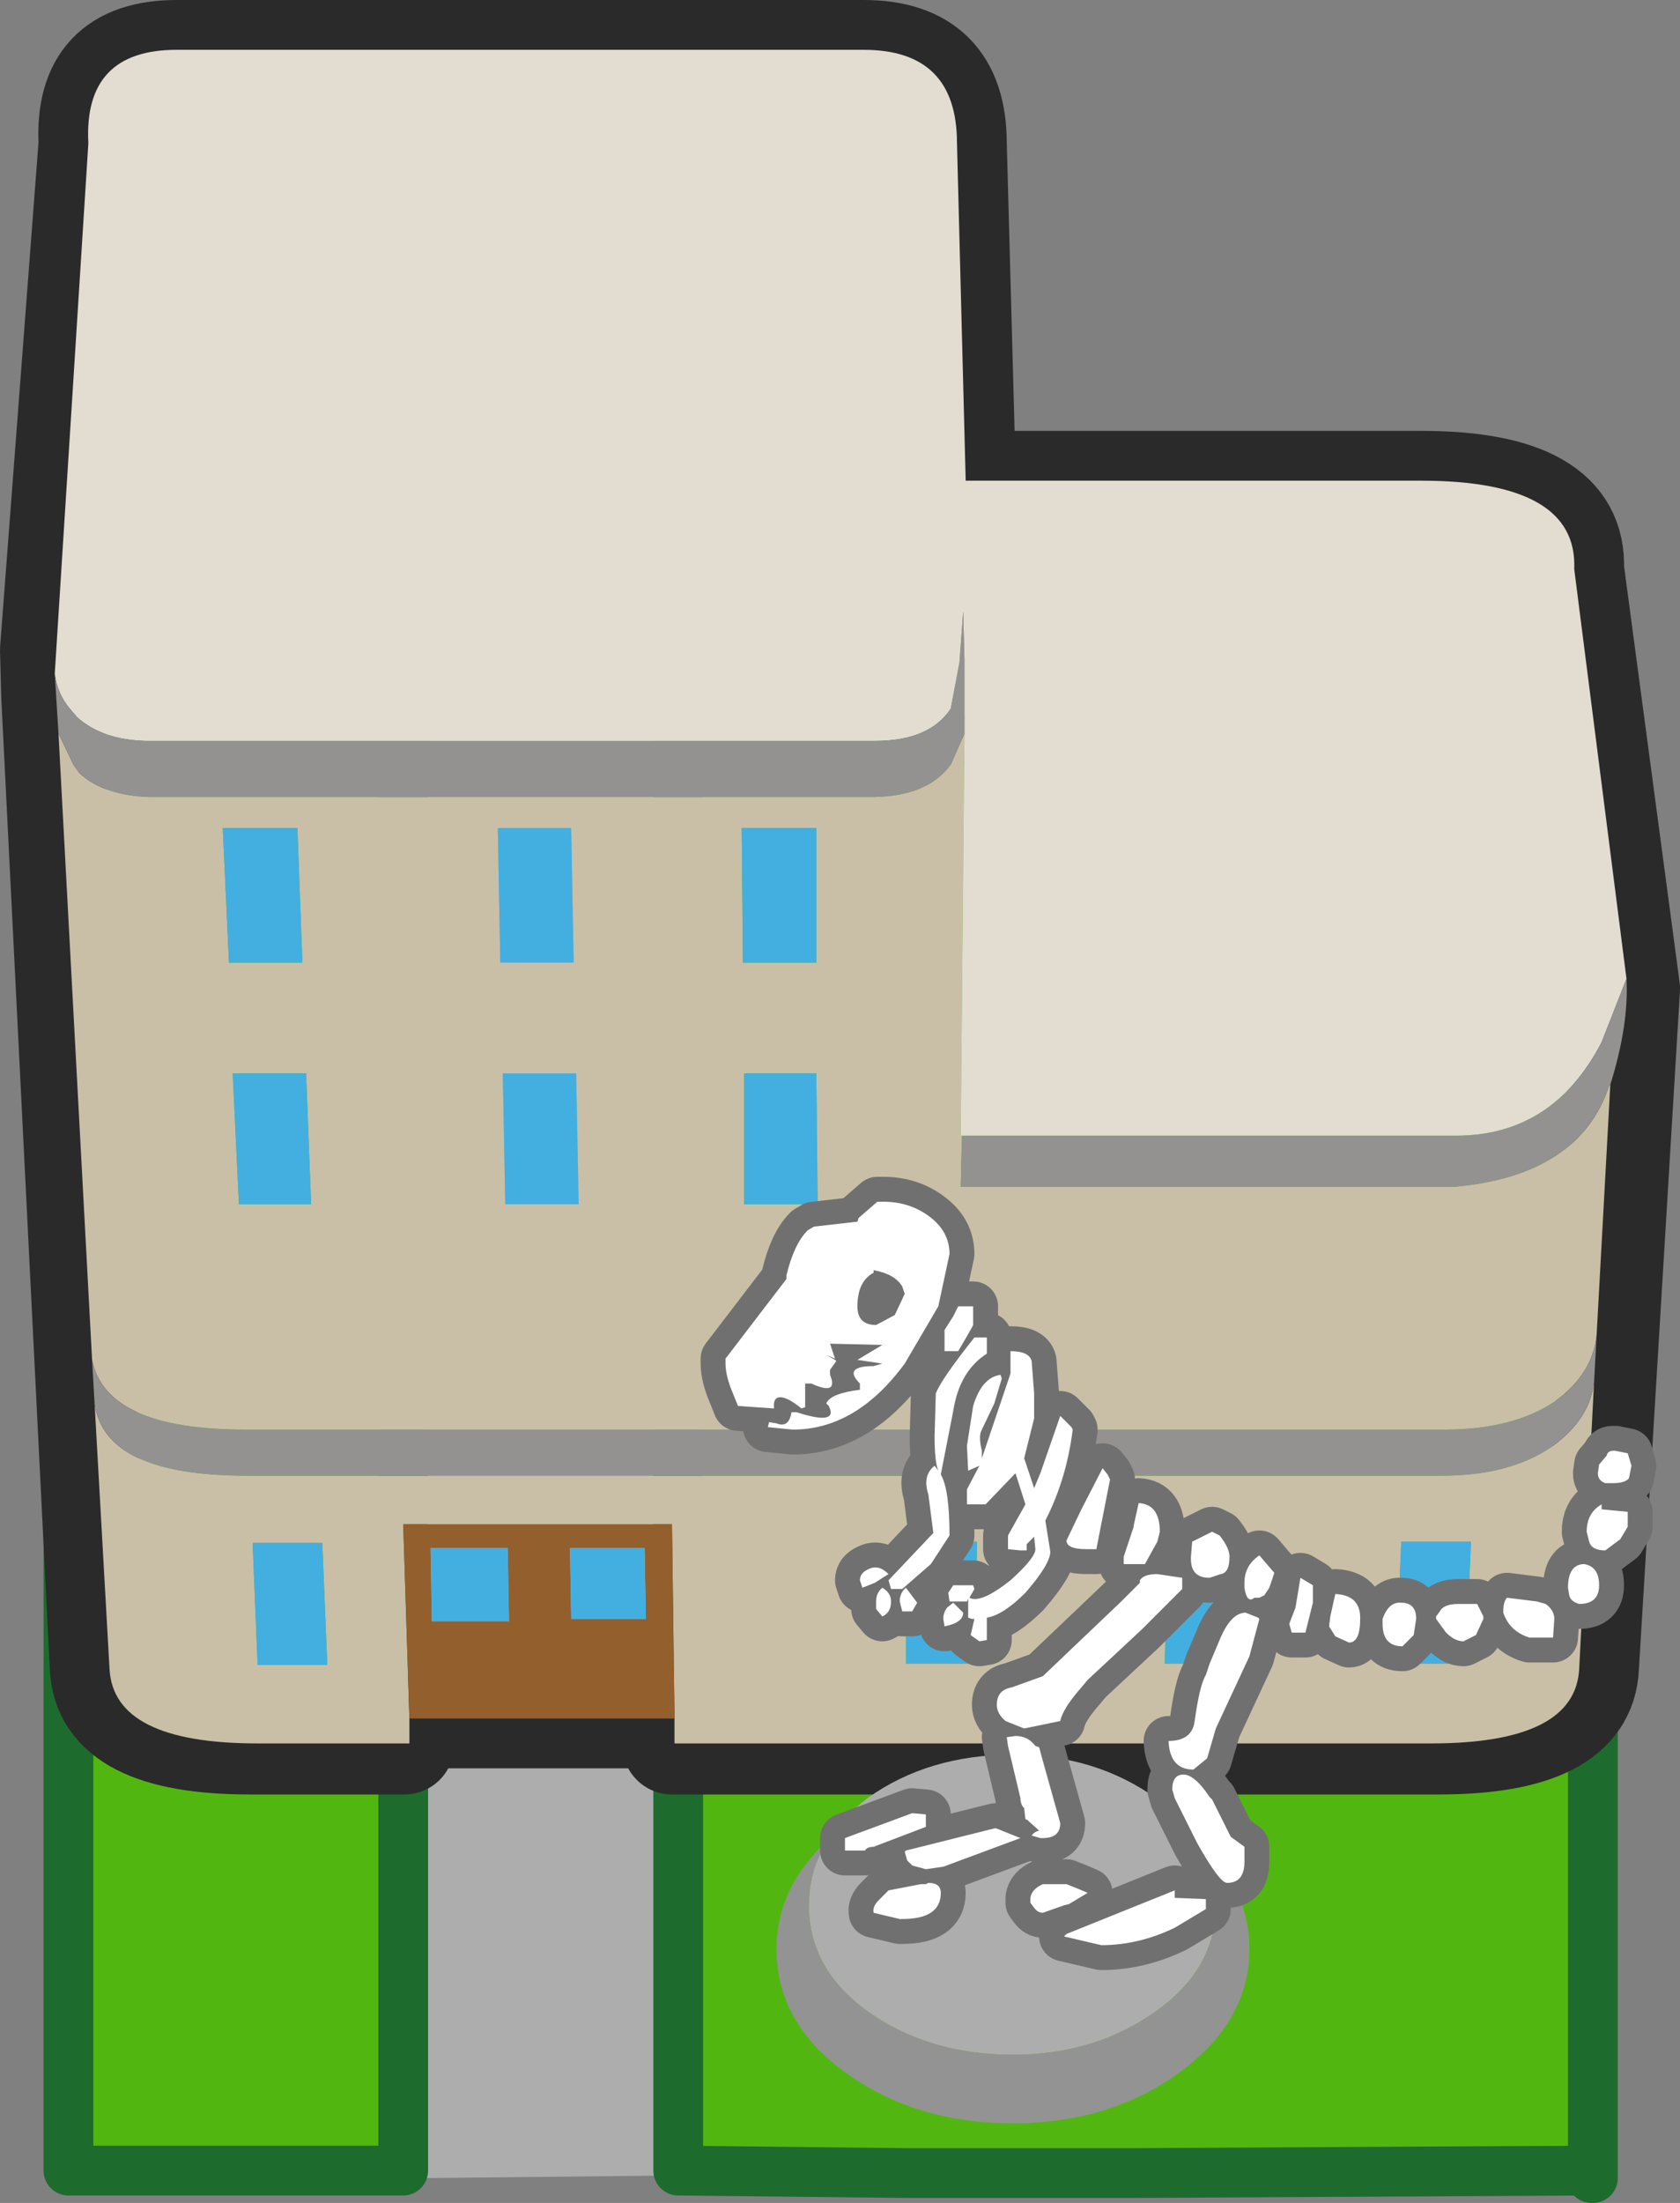 <?xml version="1.0" encoding="UTF-8" standalone="no"?>
<svg xmlns:xlink="http://www.w3.org/1999/xlink" height="88.45px" width="67.5px" xmlns="http://www.w3.org/2000/svg">
  <rect width="100%" height="100%" fill="#808080" stroke="none"/>
  <g transform="matrix(1.0, 0.0, 0.0, 1.0, 2.1, 23.3)">
    <path d="M34.35 63.95 L0.6 64.3 0.6 63.85 0.65 63.85 14.1 63.85 14.1 8.2 25.1 8.2 25.1 63.85 25.15 63.85 34.35 63.95" fill="#adadad" fill-rule="evenodd" stroke="none"/>
    <path d="M25.15 63.85 L25.15 8.2 25.15 6.4 61.9 6.4 61.9 63.85 61.9 64.15 61.85 64.15 61.85 63.85 43.5 63.95 34.35 63.95 25.15 63.85 M0.65 63.85 L0.65 6.4 14.1 6.4 14.1 8.2 14.1 63.85 0.65 63.85" fill="#52b610" fill-rule="evenodd" stroke="none"/>
    <path d="M25.15 63.85 L25.15 8.2 25.15 6.4 61.9 6.4 61.9 63.85 61.9 64.15 61.85 64.15 61.85 63.85 43.5 63.95 34.35 63.95 M0.65 63.85 L0.65 6.4 14.1 6.4 14.1 8.2 14.1 63.85 0.65 63.85 M25.15 63.85 L34.35 63.95" fill="none" stroke="#1e6b2e" stroke-linecap="round" stroke-linejoin="round" stroke-width="2.0"/>
    <path d="M36.7 -4.7 L36.65 -4.0 36.7 -4.0 36.7 -4.7 36.35 -17.55 Q36.35 -21.3 32.6 -21.3 L5.0 -21.3 Q1.25 -21.3 1.45 -17.55 L-0.1 2.8 -0.05 4.65 1.9 43.65 Q2.05 46.75 7.95 46.75 L14.15 46.75 14.1 45.7 19.6 45.7 24.9 45.7 24.9 46.75 55.7 46.75 Q61.6 46.75 61.75 43.65 L63.4 16.4 61.15 -0.45 Q61.3 -4.0 55.0 -4.0 L36.7 -4.0" fill="none" stroke="#2a2a2a" stroke-linecap="round" stroke-linejoin="round" stroke-width="4.0"/>
    <path d="M36.65 6.15 L36.5 22.3 36.55 22.3 36.5 24.35 56.35 24.35 Q61.35 23.9 62.55 20.3 L62.6 20.25 62.05 30.3 Q61.9 31.85 60.4 32.95 58.7 34.1 55.95 34.1 L7.75 34.1 Q2.15 34.1 1.6 31.3 L0.25 6.15 0.85 7.4 1.1 7.75 Q2.1 8.65 3.9 8.7 L33.05 8.7 Q35.2 8.65 36.1 7.4 L36.65 6.15 M61.95 32.15 L61.35 43.7 Q61.2 46.7 55.4 46.7 L25.0 46.7 25.0 45.7 24.9 37.9 19.6 37.9 14.1 37.9 14.35 45.7 14.35 46.7 8.25 46.7 Q2.45 46.7 2.3 43.7 L1.7 33.05 Q2.1 35.95 7.8 35.95 L55.85 35.95 Q58.6 35.95 60.3 34.75 61.8 33.65 61.95 32.15 M54.0 43.5 L56.8 43.5 57.0 38.6 54.2 38.6 54.0 43.5 M47.65 38.6 L44.8 38.6 44.7 43.5 47.5 43.5 47.65 38.6 M8.05 38.65 L8.25 43.55 11.05 43.55 10.85 38.65 8.05 38.65 M10.2 19.8 L7.25 19.8 7.5 25.05 10.4 25.05 10.2 19.8 M9.85 9.95 L6.85 9.95 7.1 15.35 10.05 15.35 9.85 9.95 M30.7 19.8 L27.8 19.8 27.8 25.05 30.75 25.05 30.7 19.8 M20.95 15.35 L20.85 9.95 17.9 9.95 18.0 15.35 20.95 15.35 M30.7 9.95 L27.7 9.95 27.75 15.35 30.7 15.35 30.7 9.95 M34.3 43.5 L37.1 43.5 37.15 38.6 34.3 38.6 34.3 43.5 M21.05 19.8 L18.1 19.8 18.2 25.05 21.15 25.05 21.05 19.8" fill="#c9bfa7" fill-rule="evenodd" stroke="none"/>
    <path d="M0.1 3.75 L1.45 -17.55 Q1.25 -21.3 5.0 -21.3 L32.6 -21.3 Q36.35 -21.3 36.35 -17.55 L36.7 -4.0 55.0 -4.0 Q61.3 -4.0 61.15 -0.45 L63.25 16.0 62.25 18.55 Q60.3 22.3 56.4 22.3 L36.55 22.3 36.5 22.3 36.65 6.15 36.65 3.2 36.6 1.25 36.45 3.3 36.1 5.15 Q35.25 6.45 33.05 6.45 L3.75 6.45 Q2.0 6.4 1.0 5.5 L0.7 5.15 Q0.2 4.55 0.1 3.75" fill="#e2ddd0" fill-rule="evenodd" stroke="none"/>
    <path d="M0.1 3.75 Q0.2 4.55 0.7 5.15 L1.0 5.5 Q2.0 6.4 3.75 6.45 L33.05 6.45 Q35.25 6.45 36.1 5.15 L36.45 3.3 36.6 1.25 36.65 3.2 36.65 6.15 36.1 7.4 Q35.2 8.65 33.05 8.7 L3.9 8.7 Q2.1 8.65 1.1 7.75 L0.85 7.4 0.25 6.15 0.1 3.75 M36.55 22.3 L56.4 22.3 Q60.3 22.3 62.25 18.55 L63.25 16.0 Q63.35 17.85 62.6 20.25 L62.55 20.3 Q61.35 23.9 56.35 24.35 L36.5 24.35 36.55 22.3 M62.05 30.3 L61.95 32.15 Q61.8 33.65 60.3 34.75 58.6 35.95 55.85 35.95 L7.8 35.95 Q2.1 35.95 1.7 33.05 L1.6 31.3 Q2.15 34.1 7.75 34.1 L55.95 34.1 Q58.7 34.1 60.4 32.95 61.9 31.85 62.05 30.3" fill="#939290" fill-rule="evenodd" stroke="none"/>
    <path d="M25.0 45.7 L19.75 45.7 14.35 45.7 14.1 37.9 19.6 37.9 24.9 37.9 25.0 45.7 M15.25 41.8 L18.35 41.8 18.3 38.85 15.2 38.85 15.25 41.8 M20.8 38.85 L20.85 41.7 23.85 41.7 23.8 38.85 20.8 38.85" fill="#935f2c" fill-rule="evenodd" stroke="none"/>
    <path d="M47.65 38.6 L47.5 43.5 44.7 43.5 44.8 38.6 47.65 38.6 M54.0 43.5 L54.2 38.6 57.0 38.6 56.8 43.5 54.0 43.5 M30.7 9.95 L30.7 15.35 27.75 15.35 27.7 9.95 30.7 9.95 M20.95 15.35 L18.0 15.35 17.9 9.95 20.85 9.95 20.95 15.35 M30.7 19.8 L30.75 25.05 27.8 25.05 27.8 19.8 30.7 19.8 M9.85 9.95 L10.05 15.35 7.1 15.35 6.85 9.95 9.85 9.95 M10.2 19.8 L10.4 25.05 7.5 25.05 7.25 19.8 10.2 19.8 M8.05 38.65 L10.85 38.65 11.05 43.55 8.25 43.55 8.05 38.65 M15.25 41.8 L15.2 38.85 18.3 38.85 18.35 41.8 15.25 41.8 M20.8 38.85 L23.8 38.85 23.85 41.7 20.85 41.7 20.8 38.85 M34.3 43.5 L34.3 38.6 37.15 38.6 37.1 43.5 34.3 43.5 M21.05 19.8 L21.15 25.05 18.2 25.05 18.1 19.8 21.05 19.8" fill="#43afe0" fill-rule="evenodd" stroke="none"/>
    <path d="M31.2 50.55 Q31.7 49.7 32.75 48.9 35.2 47.15 38.6 47.15 41.9 47.15 44.35 48.9 L45.9 50.5 Q46.75 51.75 46.75 53.2 46.75 55.75 44.35 57.45 41.9 59.2 38.6 59.2 35.2 59.2 32.75 57.45 30.4 55.75 30.4 53.2 30.4 51.7 31.2 50.55" fill="#adadad" fill-rule="evenodd" stroke="none"/>
    <path d="M45.9 50.5 Q48.1 52.4 48.1 54.95 48.1 57.85 45.3 59.9 42.5 61.95 38.6 61.95 34.65 61.95 31.85 59.9 29.1 57.9 29.1 54.95 29.1 52.45 31.2 50.55 30.4 51.7 30.4 53.2 30.4 55.75 32.75 57.45 35.2 59.2 38.6 59.2 41.9 59.2 44.35 57.45 46.75 55.75 46.75 53.2 46.75 51.75 45.9 50.5" fill="#939393" fill-rule="evenodd" stroke="none"/>
    <path d="M45.8 38.6 L46.6 38.2 46.9 38.35 Q47.3 38.85 47.3 39.2 47.3 39.85 46.95 39.9 L46.5 40.05 Q45.75 40.05 45.75 39.3 L45.75 39.2 45.8 38.6 M48.5 39.15 L49.1 39.85 48.9 40.45 48.7 40.75 48.5 40.85 48.3 40.85 Q48.0 41.1 47.9 40.45 L47.9 40.25 Q47.9 39.55 48.5 39.15 M42.2 35.65 L42.4 35.9 42.5 36.1 41.95 38.9 41.55 38.9 Q40.75 38.9 40.75 38.55 L41.35 37.3 42.2 35.65 M40.5 33.55 L40.95 34.0 41.0 34.1 Q40.75 36.1 39.9 37.75 L40.1 39.0 Q40.1 39.5 39.1 40.65 38.2 41.55 37.55 41.65 L37.55 42.55 37.25 42.6 36.9 42.35 37.05 41.7 36.95 41.7 36.8 41.65 36.8 40.9 36.75 41.0 36.05 41.0 36.0 40.65 36.2 40.35 37.0 40.35 37.05 40.5 36.85 40.85 Q37.3 41.1 38.5 40.15 39.5 39.25 39.5 38.9 L39.45 38.4 39.15 38.7 39.15 38.95 38.9 38.95 38.4 38.9 38.4 38.35 39.1 37.1 38.7 35.85 37.5 37.1 36.75 37.1 36.75 36.5 37.25 35.55 36.8 35.75 36.75 34.75 37.0 33.15 Q37.35 32.0 38.1 31.9 L38.15 32.05 37.85 33.05 37.35 34.1 Q37.2 34.35 37.35 34.95 L37.35 35.25 38.5 31.85 38.5 30.95 Q39.25 30.95 39.35 31.35 L39.45 32.65 39.45 33.65 39.05 35.25 39.45 36.45 39.7 35.85 40.5 33.55 M47.95 41.45 L48.45 41.65 48.5 41.7 48.1 43.2 46.75 46.1 46.4 47.3 45.85 47.75 Q44.9 47.75 44.85 46.6 45.8 46.6 45.9 45.8 46.1 44.35 46.35 43.95 L46.5 43.5 46.9 42.55 Q47.35 41.45 47.95 41.45 M35.85 30.1 L36.2 29.55 36.4 29.15 37.0 29.15 37.0 29.9 36.95 30.0 36.75 30.35 36.4 30.95 35.85 30.95 35.85 30.1 M61.5 39.5 L61.55 39.5 Q62.15 39.6 62.15 40.35 62.15 41.1 61.35 41.1 61.0 41.0 60.95 40.75 L60.9 40.45 Q60.9 39.55 61.5 39.5 M63.3 37.4 L63.3 38.0 63.0 38.5 62.4 38.95 Q61.85 38.95 61.75 38.6 L61.65 38.2 Q61.65 37.55 62.1 37.2 L62.25 37.1 62.25 37.3 63.3 37.4 M62.1 35.85 L62.15 35.5 62.45 35.15 Q62.5 34.95 62.7 34.95 L62.8 34.95 63.3 35.05 63.45 35.55 63.35 36.05 Q63.2 36.25 62.7 36.25 L62.4 36.25 Q62.1 36.15 62.1 35.85 M54.25 42.8 Q53.45 42.8 53.45 41.9 L53.45 41.7 Q53.7 41.0 54.2 41.05 54.8 41.05 54.8 41.7 L54.7 42.35 54.25 42.8 M51.55 42.4 L51.3 42.0 51.35 41.6 51.55 40.7 Q52.55 40.75 52.55 41.65 L52.55 41.7 Q52.55 42.65 52.1 42.65 L51.55 42.4 M60.3 42.45 L59.35 42.45 Q58.55 42.2 58.3 41.45 L58.3 41.4 Q58.3 41.0 58.45 40.85 L59.65 41.0 60.0 41.1 Q60.35 41.35 60.35 41.7 L60.3 42.45 M57.5 41.7 L57.2 42.35 56.7 42.6 Q56.35 42.6 56.0 42.25 L55.6 41.7 55.6 41.6 55.75 41.4 Q55.9 41.1 56.5 41.1 L57.25 41.1 57.5 41.6 57.5 41.7 M45.0 48.55 Q45.0 47.95 45.45 47.95 45.9 47.95 46.5 48.85 L46.6 48.95 47.35 50.45 47.9 50.85 47.9 51.45 Q47.9 52.3 47.2 52.3 46.9 52.3 46.0 50.7 L45.1 48.9 45.0 48.55 M44.4 39.9 L45.4 40.05 45.4 40.5 43.8 42.1 41.6 44.15 41.35 44.45 Q40.6 45.3 40.5 45.8 L39.05 46.1 38.3 45.8 Q37.95 45.5 37.95 45.15 37.95 44.55 38.55 44.45 L39.8 44.0 42.95 41.0 43.7 40.25 43.7 40.15 Q43.85 39.9 44.4 39.9 M44.5 38.2 L44.4 38.6 43.9 39.5 43.05 39.5 43.05 39.2 43.45 38.0 43.45 37.95 43.65 37.05 Q44.5 37.1 44.5 38.2 M49.8 42.25 L49.7 41.9 49.95 41.25 50.15 40.05 50.65 40.35 50.65 41.05 50.35 42.25 49.8 42.25 M37.55 30.4 L37.55 31.05 Q36.45 31.75 36.2 33.35 L35.7 35.9 Q36.05 36.5 36.05 38.35 L35.3 39.5 34.15 40.5 33.7 40.5 33.6 40.15 35.4 38.25 35.2 36.7 Q34.95 35.95 35.45 35.55 L35.6 35.75 Q35.45 35.4 35.45 34.35 L35.5 32.65 Q35.7 32.1 37.05 30.4 L37.55 30.4 M36.05 27.05 L35.6 29.15 34.25 31.45 Q32.3 34.1 29.75 34.1 L28.75 34.0 28.8 33.8 29.1 33.85 Q29.6 34.05 29.7 33.4 L29.9 33.4 Q31.6 33.95 31.2 33.15 L31.1 33.05 Q31.25 32.65 32.45 32.5 L32.45 32.25 Q31.75 31.55 33.0 31.55 L33.35 31.45 32.35 31.3 33.35 30.7 31.25 30.65 31.45 31.25 31.1 31.1 31.45 31.3 31.5 31.35 31.25 31.7 31.25 31.9 Q31.6 32.75 30.5 32.25 L30.25 32.25 30.25 33.2 30.1 33.25 Q29.55 32.8 29.25 32.8 28.95 32.8 29.0 33.25 L27.55 33.15 27.35 32.65 Q27.05 31.95 27.05 31.45 L27.05 31.25 29.5 28.05 29.5 27.9 Q29.8 26.65 30.35 26.1 L30.6 25.95 32.35 25.75 32.4 25.6 33.15 24.95 33.4 24.95 Q34.45 24.95 35.25 25.55 36.05 26.15 36.05 27.05 M33.0 27.8 Q32.35 28.15 32.35 29.15 32.35 29.9 33.1 29.9 L33.85 29.5 34.25 28.65 34.15 28.35 Q33.85 27.85 33.0 27.7 L33.0 27.8 M36.6 41.45 Q36.6 41.85 35.85 42.0 L35.8 41.7 Q35.8 41.45 35.95 41.25 L36.2 41.05 36.6 41.45 M32.8 39.7 Q33.2 39.5 33.6 39.9 L33.05 40.25 32.55 40.45 32.45 40.15 Q32.45 39.85 32.8 39.7 M34.55 41.4 L34.15 41.4 34.05 41.0 Q34.05 40.65 34.3 40.45 L34.75 41.05 34.55 41.4 M33.35 40.45 Q33.7 40.65 33.7 41.0 33.7 41.45 33.35 41.6 L33.1 41.3 33.1 41.0 Q33.1 40.65 33.35 40.45 M38.4 46.8 L38.35 46.45 38.7 46.4 Q39.2 46.4 39.5 46.8 L39.65 46.85 39.8 47.4 40.5 49.9 Q40.5 50.5 39.8 50.5 L39.7 50.5 39.35 50.4 Q39.45 50.25 39.65 50.2 L39.15 49.75 39.1 49.75 39.05 49.3 Q38.9 49.15 38.9 48.9 L38.4 46.8 M46.35 52.95 L46.35 53.35 45.1 54.1 Q43.65 54.8 42.15 54.8 L40.65 54.45 40.75 54.35 45.1 52.6 45.1 52.9 46.35 52.95 M34.9 52.35 L35.1 52.35 35.2 52.3 Q35.7 52.3 35.7 52.7 35.7 53.75 34.15 53.75 L34.05 53.75 33.0 53.5 Q32.95 53.25 33.2 53.0 L33.6 52.6 34.9 52.35 M35.1 49.55 L35.1 50.05 33.0 50.85 Q32.75 50.85 32.65 51.0 L31.85 51.0 31.85 50.5 34.55 49.5 35.1 49.55 M37.9 50.1 L38.9 50.5 35.8 51.65 35.1 51.75 34.55 51.6 34.35 51.4 34.25 51.05 34.3 51.0 34.9 50.85 37.9 50.1 M39.3 53.1 L39.3 52.9 Q39.35 52.55 39.8 52.35 L40.5 52.35 40.75 52.35 41.25 52.55 41.6 52.7 40.85 53.15 40.65 53.2 39.8 53.5 Q39.6 53.5 39.45 53.3 L39.3 53.1" fill="#cdcdcd" fill-rule="evenodd" stroke="none"/>
    <path d="M40.5 33.55 L39.7 35.85 39.45 36.45 39.05 35.25 39.45 33.65 39.45 32.65 39.35 31.35 Q39.25 30.95 38.5 30.95 L38.5 31.85 37.35 35.25 37.35 34.95 Q37.2 34.35 37.35 34.1 L37.85 33.05 38.15 32.05 38.1 31.9 Q37.35 32.0 37.0 33.15 L36.75 34.75 36.8 35.75 37.25 35.55 36.75 36.5 36.75 37.1 37.5 37.1 38.7 35.85 39.1 37.1 38.4 38.35 38.4 38.9 38.9 38.95 39.15 38.95 39.15 38.7 39.45 38.4 39.5 38.9 Q39.5 39.25 38.5 40.15 37.3 41.1 36.85 40.85 L37.05 40.5 37.0 40.35 36.2 40.35 36.0 40.65 36.05 41.0 36.75 41.0 36.8 40.9 36.8 41.65 36.95 41.7 37.05 41.7 36.9 42.35 37.25 42.6 37.55 42.55 37.55 41.65 Q38.2 41.55 39.1 40.65 40.1 39.5 40.1 39.0 L39.9 37.75 Q40.75 36.1 41.0 34.1 L40.95 34.0 40.5 33.55 M42.2 35.65 L41.35 37.3 40.75 38.55 Q40.75 38.9 41.55 38.9 L41.95 38.9 42.5 36.1 42.4 35.9 42.2 35.65 M48.5 39.15 Q47.9 39.55 47.9 40.25 L47.9 40.45 Q48.0 41.1 48.3 40.85 L48.5 40.85 48.7 40.75 48.9 40.45 49.1 39.85 48.5 39.15 M45.8 38.6 L45.75 39.2 45.75 39.3 Q45.75 40.05 46.5 40.05 L46.95 39.9 Q47.3 39.85 47.3 39.2 47.3 38.85 46.9 38.35 L46.6 38.2 45.8 38.6 M47.95 41.45 L48.45 41.65 48.5 41.7 48.1 43.2 46.75 46.1 46.4 47.3 45.85 47.75 Q44.9 47.75 44.85 46.6 45.8 46.6 45.9 45.8 46.1 44.35 46.35 43.95 L46.5 43.5 46.9 42.55 Q47.35 41.45 47.95 41.45 M49.8 42.25 L50.35 42.25 50.65 41.05 50.65 40.35 50.15 40.05 49.95 41.25 49.7 41.9 49.8 42.25 M44.5 38.2 Q44.5 37.1 43.65 37.05 L43.45 37.95 43.45 38.0 43.05 39.2 43.05 39.5 43.9 39.5 44.4 38.6 44.5 38.2 M44.4 39.9 Q43.85 39.9 43.7 40.15 L43.7 40.25 42.95 41.0 39.8 44.0 38.55 44.45 Q37.95 44.55 37.95 45.15 37.95 45.5 38.3 45.8 L39.05 46.1 40.5 45.8 Q40.6 45.3 41.35 44.45 L41.6 44.15 43.8 42.1 45.4 40.5 45.4 40.05 44.4 39.9 M45.0 48.55 L45.1 48.9 46.0 50.7 Q46.9 52.3 47.2 52.3 47.9 52.3 47.9 51.45 L47.9 50.85 47.35 50.45 46.6 48.95 46.5 48.85 Q45.9 47.95 45.45 47.95 45.0 47.95 45.0 48.55 M57.5 41.7 L57.5 41.6 57.25 41.1 56.5 41.1 Q55.9 41.1 55.75 41.4 L55.6 41.6 55.6 41.7 56.0 42.25 Q56.35 42.6 56.7 42.6 L57.2 42.35 57.5 41.7 M60.3 42.45 L60.35 41.7 Q60.35 41.35 60.0 41.1 L59.65 41.0 58.45 40.85 Q58.3 41.0 58.3 41.4 L58.3 41.45 Q58.55 42.2 59.35 42.45 L60.3 42.45 M51.55 42.4 L52.1 42.65 Q52.55 42.65 52.55 41.7 L52.55 41.65 Q52.55 40.75 51.55 40.7 L51.35 41.6 51.3 42.0 51.55 42.4 M54.25 42.8 L54.7 42.35 54.8 41.7 Q54.8 41.05 54.2 41.05 53.7 41.0 53.45 41.7 L53.45 41.9 Q53.45 42.8 54.25 42.8 M62.1 35.85 Q62.1 36.15 62.4 36.25 L62.7 36.25 Q63.2 36.25 63.35 36.05 L63.45 35.55 63.3 35.05 62.8 34.95 62.7 34.95 Q62.5 34.95 62.45 35.15 L62.15 35.5 62.1 35.85 M63.3 37.4 L62.25 37.3 62.25 37.1 62.1 37.2 Q61.65 37.55 61.65 38.2 L61.75 38.6 Q61.85 38.95 62.4 38.95 L63.0 38.5 63.3 38.0 63.3 37.4 M61.5 39.5 Q60.9 39.55 60.9 40.45 L60.95 40.75 Q61.0 41.0 61.35 41.1 62.15 41.1 62.15 40.35 62.15 39.6 61.55 39.5 L61.5 39.5 M35.85 30.1 L35.85 30.95 36.4 30.95 36.75 30.35 36.95 30.0 37.0 29.9 37.0 29.15 36.4 29.15 36.2 29.55 35.85 30.1 M37.55 30.4 L37.55 31.05 Q36.45 31.75 36.2 33.35 L35.7 35.9 Q36.05 36.5 36.05 38.35 L35.3 39.5 34.15 40.5 33.7 40.5 33.6 40.15 35.4 38.25 35.2 36.7 Q34.95 35.95 35.45 35.55 L35.6 35.75 Q35.45 35.4 35.45 34.35 L35.5 32.65 Q35.7 32.1 37.05 30.4 L37.55 30.4 M36.05 27.05 Q36.05 26.15 35.25 25.55 34.45 24.95 33.4 24.95 L33.15 24.95 32.4 25.6 32.35 25.75 30.6 25.95 30.35 26.1 Q29.8 26.65 29.5 27.9 L29.5 28.05 27.05 31.25 27.05 31.45 Q27.05 31.95 27.35 32.65 L27.55 33.15 29.0 33.25 Q28.95 32.8 29.25 32.8 29.55 32.8 30.1 33.25 L30.25 33.2 30.25 32.25 30.5 32.25 Q31.6 32.75 31.25 31.9 L31.25 31.7 31.5 31.35 31.45 31.3 31.1 31.1 31.45 31.25 31.25 30.65 33.35 30.7 32.35 31.3 33.35 31.45 33.0 31.55 Q31.75 31.55 32.45 32.25 L32.45 32.5 Q31.25 32.65 31.1 33.05 L31.2 33.15 Q31.6 33.95 29.9 33.4 L29.7 33.4 Q29.6 34.05 29.1 33.85 L28.8 33.8 28.75 34.0 29.75 34.1 Q32.3 34.1 34.25 31.45 L35.6 29.15 36.05 27.05 M33.0 27.8 Q32.35 28.15 32.35 29.15 32.35 29.9 33.1 29.9 L33.85 29.5 34.25 28.65 34.15 28.35 Q33.85 27.85 33.0 27.7 L33.0 27.8 M36.6 41.45 Q36.6 41.85 35.85 42.0 L35.8 41.7 Q35.8 41.45 35.95 41.25 L36.2 41.05 36.6 41.45 M32.8 39.7 Q33.2 39.5 33.6 39.9 L33.05 40.25 32.55 40.45 32.45 40.15 Q32.45 39.85 32.8 39.7 M34.55 41.4 L34.15 41.4 34.05 41.0 Q34.05 40.65 34.3 40.45 L34.75 41.05 34.55 41.4 M33.35 40.45 Q33.7 40.65 33.7 41.0 33.7 41.45 33.35 41.6 L33.1 41.3 33.1 41.0 Q33.1 40.65 33.35 40.45 M38.4 46.8 L38.35 46.45 38.7 46.4 Q39.2 46.4 39.5 46.8 L39.65 46.85 39.8 47.4 40.5 49.9 Q40.5 50.5 39.8 50.5 L39.7 50.5 39.35 50.4 Q39.45 50.25 39.65 50.2 L39.15 49.75 39.1 49.75 39.05 49.3 Q38.9 49.15 38.9 48.9 L38.4 46.8 M39.3 53.1 L39.45 53.3 Q39.6 53.5 39.8 53.5 L40.65 53.2 40.85 53.15 41.6 52.7 41.25 52.55 40.75 52.35 40.5 52.35 39.8 52.35 Q39.35 52.55 39.3 52.9 L39.3 53.1 M37.9 50.1 L34.9 50.85 34.3 51.0 34.25 51.05 34.35 51.4 34.55 51.6 35.1 51.75 35.8 51.65 38.9 50.5 37.9 50.1 M35.1 49.55 L34.55 49.5 31.85 50.5 31.85 51.0 32.65 51.0 Q32.75 50.85 33.0 50.85 L35.1 50.05 35.1 49.55 M34.9 52.35 L33.6 52.6 33.2 53.0 Q32.95 53.25 33.0 53.5 L34.05 53.75 34.15 53.75 Q35.7 53.75 35.7 52.7 35.7 52.3 35.2 52.3 L35.1 52.35 34.9 52.35 M46.35 52.95 L45.1 52.9 45.1 52.6 40.75 54.35 40.65 54.45 42.15 54.8 Q43.65 54.8 45.1 54.1 L46.35 53.35 46.35 52.95" fill="none" stroke="#707070" stroke-linecap="round" stroke-linejoin="round" stroke-width="2.0"/>
    <path d="M45.8 38.6 L46.6 38.2 46.9 38.35 Q47.3 38.85 47.3 39.2 47.3 39.85 46.95 39.9 L46.5 40.05 Q45.75 40.05 45.75 39.3 L45.75 39.2 45.8 38.6 M48.5 39.15 L49.1 39.85 48.9 40.45 48.7 40.75 48.5 40.85 48.3 40.85 Q48.0 41.1 47.9 40.45 L47.9 40.25 Q47.9 39.55 48.5 39.15 M42.4 35.9 L42.5 36.1 41.95 38.9 41.55 38.9 Q40.75 38.9 40.75 38.55 L41.35 37.3 42.2 35.65 42.4 35.9 M40.5 33.55 L40.95 34.0 41.0 34.1 Q40.75 36.1 39.9 37.75 L40.1 39.0 Q40.1 39.5 39.1 40.65 38.2 41.55 37.55 41.65 L37.55 42.55 37.25 42.6 36.9 42.35 37.05 41.7 36.95 41.7 36.8 41.65 36.8 40.9 36.75 41.0 36.05 41.0 36.0 40.65 36.2 40.35 37.0 40.35 37.05 40.5 36.85 40.85 Q37.3 41.1 38.5 40.15 39.5 39.25 39.5 38.9 L39.45 38.4 39.15 38.7 39.15 38.95 38.9 38.95 38.4 38.9 38.4 38.35 39.1 37.1 38.7 35.85 37.5 37.1 36.75 37.1 36.75 36.5 37.25 35.55 36.8 35.75 36.75 34.75 37.0 33.15 Q37.35 32.0 38.1 31.9 L38.15 32.05 37.85 33.05 37.35 34.1 Q37.2 34.35 37.35 34.95 L37.35 35.25 38.5 31.85 38.5 30.95 Q39.25 30.95 39.35 31.35 L39.45 32.65 39.45 33.65 39.05 35.25 39.45 36.45 39.7 35.85 40.5 33.55 M47.95 41.45 L48.45 41.65 48.5 41.7 48.1 43.2 46.75 46.1 46.4 47.3 45.85 47.75 Q44.9 47.75 44.85 46.6 45.8 46.6 45.9 45.8 46.1 44.35 46.35 43.95 L46.5 43.5 46.9 42.55 Q47.35 41.45 47.95 41.45 M35.85 30.1 L36.2 29.55 36.4 29.15 37.0 29.15 37.0 29.9 36.95 30.0 36.75 30.35 36.4 30.95 35.85 30.95 35.85 30.1 M61.5 39.5 L61.55 39.5 Q62.15 39.6 62.15 40.35 62.15 41.1 61.35 41.1 61.0 41.0 60.95 40.75 L60.9 40.45 Q60.9 39.55 61.5 39.5 M63.3 37.4 L63.3 38.0 63.0 38.5 62.4 38.95 Q61.85 38.95 61.75 38.6 L61.65 38.2 Q61.65 37.55 62.1 37.2 L62.25 37.1 62.25 37.3 63.3 37.4 M62.7 34.95 L62.8 34.95 63.3 35.05 63.45 35.55 63.35 36.05 Q63.2 36.25 62.7 36.25 L62.4 36.25 Q62.1 36.15 62.1 35.85 L62.15 35.5 62.45 35.15 Q62.5 34.95 62.7 34.95 M54.2 41.05 Q54.8 41.05 54.8 41.7 L54.7 42.35 54.25 42.8 Q53.45 42.8 53.45 41.9 L53.45 41.7 Q53.7 41.0 54.2 41.05 M51.55 42.4 L51.3 42.0 51.35 41.6 51.55 40.7 Q52.55 40.75 52.55 41.65 L52.55 41.7 Q52.55 42.65 52.1 42.65 L51.55 42.4 M58.45 40.85 L59.65 41.0 60.0 41.1 Q60.35 41.35 60.35 41.7 L60.3 42.45 59.35 42.45 Q58.55 42.2 58.3 41.45 L58.3 41.4 Q58.3 41.0 58.45 40.85 M57.25 41.1 L57.5 41.6 57.5 41.7 57.2 42.35 56.7 42.6 Q56.35 42.6 56.0 42.25 L55.6 41.7 55.6 41.6 55.75 41.4 Q55.9 41.1 56.5 41.1 L57.25 41.1 M45.1 48.9 L45.0 48.55 Q45.0 47.95 45.45 47.95 45.9 47.95 46.5 48.85 L46.6 48.95 47.35 50.45 47.9 50.85 47.9 51.45 Q47.9 52.3 47.2 52.3 46.9 52.3 46.0 50.7 L45.1 48.9 M44.4 39.9 L45.4 40.05 45.4 40.5 43.8 42.1 41.6 44.15 41.35 44.45 Q40.6 45.3 40.5 45.8 L39.05 46.1 38.3 45.8 Q37.95 45.5 37.95 45.15 37.95 44.55 38.55 44.45 L39.8 44.0 42.95 41.0 43.7 40.25 43.7 40.15 Q43.85 39.9 44.4 39.9 M44.5 38.2 L44.4 38.6 43.9 39.5 43.05 39.5 43.05 39.2 43.45 38.0 43.45 37.95 43.65 37.05 Q44.5 37.1 44.5 38.2 M49.7 41.9 L49.95 41.25 50.15 40.05 50.65 40.35 50.65 41.05 50.35 42.25 49.8 42.25 49.7 41.9 M37.55 30.4 L37.55 31.05 Q36.45 31.75 36.2 33.35 L35.7 35.9 Q36.05 36.5 36.05 38.35 L35.3 39.5 34.15 40.5 33.7 40.5 33.6 40.15 35.4 38.25 35.2 36.7 Q34.95 35.95 35.45 35.55 L35.6 35.75 Q35.45 35.4 35.45 34.35 L35.5 32.65 Q35.7 32.1 37.05 30.4 L37.55 30.4 M36.05 27.05 L35.6 29.15 34.25 31.45 Q32.3 34.1 29.75 34.1 L28.75 34.0 28.8 33.8 29.1 33.85 Q29.6 34.05 29.7 33.4 L29.9 33.4 Q31.6 33.95 31.2 33.15 L31.1 33.05 Q31.25 32.65 32.45 32.5 L32.45 32.25 Q31.75 31.55 33.0 31.55 L33.35 31.45 32.35 31.3 33.35 30.7 31.25 30.65 31.45 31.25 31.1 31.1 31.45 31.3 31.5 31.35 31.25 31.7 31.25 31.9 Q31.6 32.75 30.5 32.25 L30.25 32.25 30.25 33.2 30.1 33.25 Q29.55 32.8 29.25 32.8 28.95 32.8 29.0 33.25 L27.55 33.15 27.35 32.65 Q27.05 31.95 27.05 31.45 L27.05 31.25 29.5 28.05 29.5 27.9 Q29.8 26.65 30.35 26.1 L30.6 25.95 32.35 25.75 32.4 25.6 33.15 24.95 33.4 24.95 Q34.45 24.95 35.25 25.55 36.05 26.15 36.05 27.05 M33.0 27.8 Q32.35 28.15 32.35 29.15 32.35 29.9 33.1 29.9 L33.85 29.5 34.25 28.65 34.15 28.35 Q33.85 27.85 33.0 27.7 L33.0 27.8 M36.2 41.05 L36.6 41.45 Q36.6 41.85 35.85 42.0 L35.8 41.7 Q35.8 41.45 35.95 41.25 L36.2 41.05 M32.8 39.7 Q33.2 39.5 33.6 39.9 L33.05 40.25 32.55 40.45 32.45 40.15 Q32.45 39.85 32.8 39.7 M34.75 41.05 L34.55 41.4 34.15 41.4 34.05 41.0 Q34.05 40.65 34.3 40.45 L34.75 41.05 M33.7 41.0 Q33.7 41.45 33.35 41.6 L33.1 41.3 33.1 41.0 Q33.1 40.65 33.35 40.45 33.7 40.65 33.7 41.0 M38.9 48.9 L38.4 46.8 38.35 46.45 38.7 46.4 Q39.2 46.4 39.5 46.8 L39.65 46.85 39.8 47.4 40.5 49.9 Q40.5 50.5 39.8 50.5 L39.7 50.5 39.35 50.4 Q39.45 50.25 39.65 50.2 L39.15 49.75 39.1 49.75 39.05 49.3 Q38.9 49.15 38.9 48.9 M46.35 52.95 L46.35 53.35 45.1 54.1 Q43.65 54.8 42.15 54.8 L40.65 54.45 40.75 54.35 45.1 52.6 45.1 52.9 46.35 52.95 M34.9 52.35 L35.1 52.35 35.2 52.3 Q35.7 52.3 35.7 52.7 35.7 53.75 34.15 53.75 L34.05 53.75 33.0 53.5 Q32.95 53.25 33.2 53.0 L33.6 52.6 34.9 52.35 M34.55 49.5 L35.1 49.55 35.1 50.05 33.0 50.85 Q32.75 50.85 32.65 51.0 L31.85 51.0 31.85 50.5 34.55 49.5 M38.9 50.5 L35.8 51.65 35.1 51.75 34.55 51.6 34.35 51.4 34.25 51.05 34.3 51.0 34.9 50.85 37.9 50.1 38.9 50.5 M39.3 53.1 L39.3 52.9 Q39.35 52.55 39.8 52.35 L40.5 52.35 40.75 52.35 41.25 52.55 41.6 52.7 40.85 53.15 40.65 53.2 39.8 53.5 Q39.6 53.5 39.45 53.3 L39.3 53.1" fill="#ffffff" fill-rule="evenodd" stroke="none"/>
  </g>
</svg>
